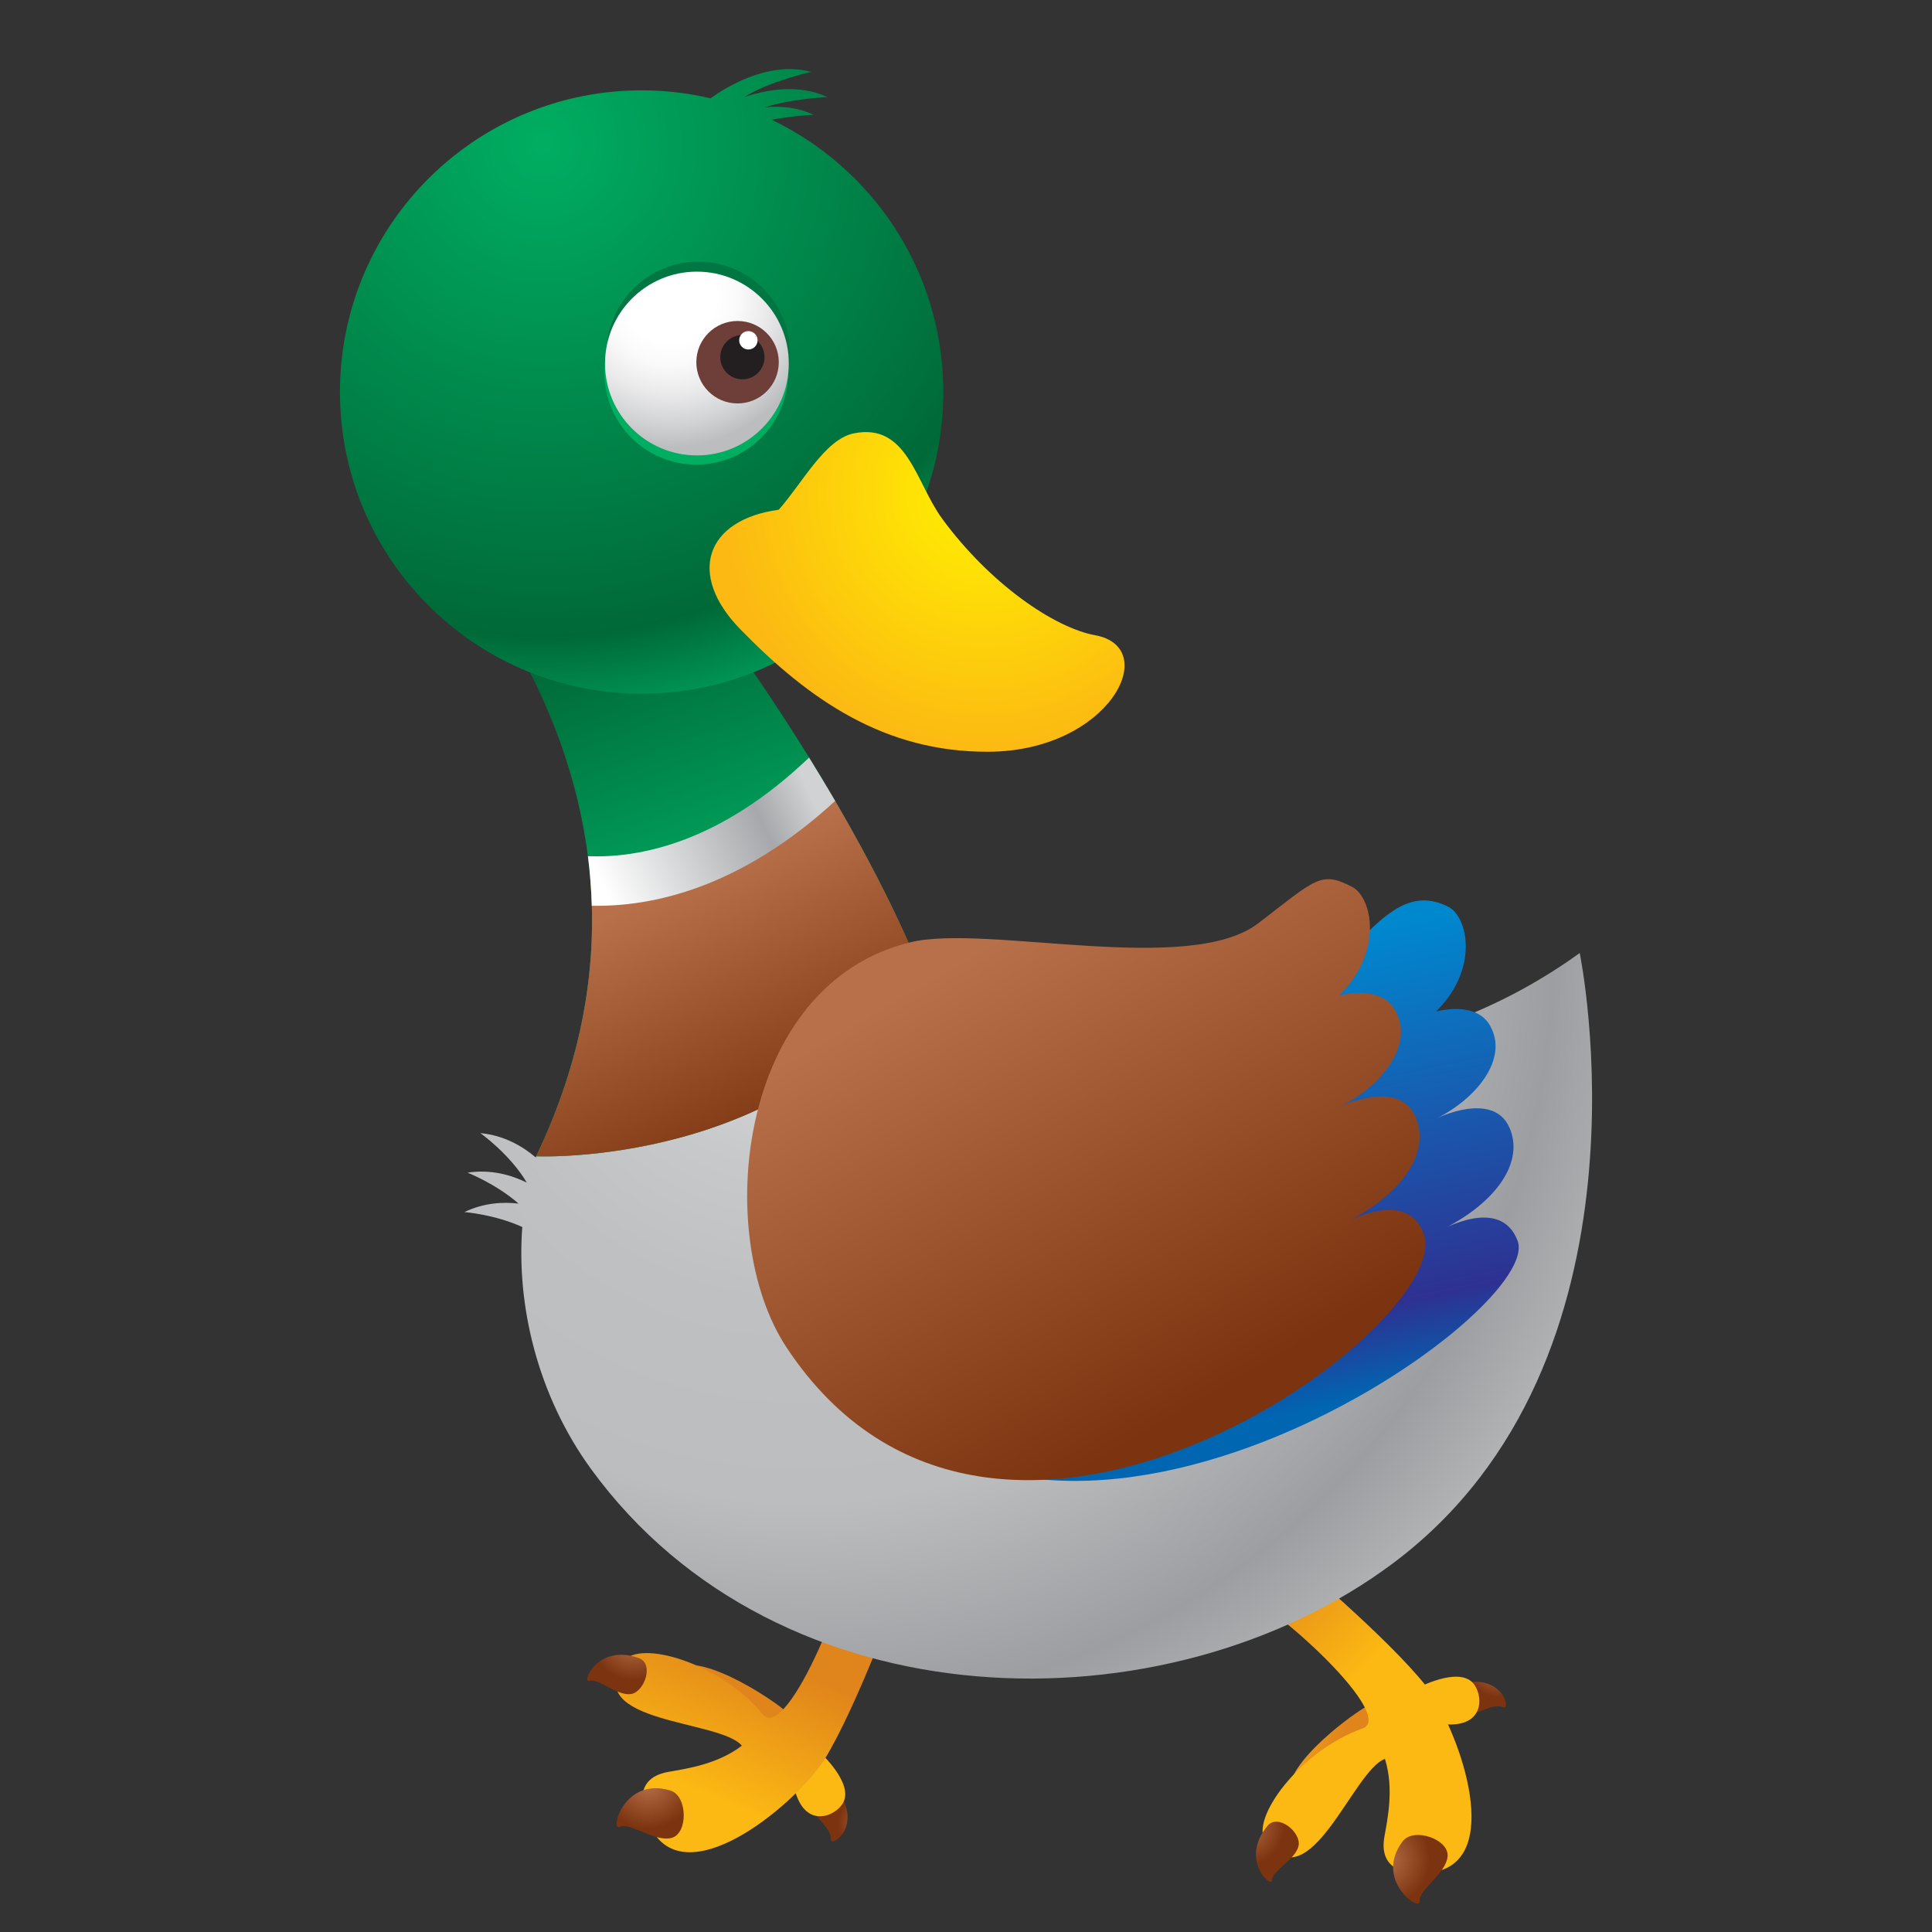 <?xml version="1.0" encoding="utf-8"?>
<!-- Generator: Adobe Illustrator 14.0.0, SVG Export Plug-In . SVG Version: 6.00 Build 43363)  -->
<!DOCTYPE svg PUBLIC "-//W3C//DTD SVG 1.1//EN" "http://www.w3.org/Graphics/SVG/1.1/DTD/svg11.dtd">
<svg version="1.1" id="图层_1" xmlns="http://www.w3.org/2000/svg" xmlns:xlink="http://www.w3.org/1999/xlink" x="0px" y="0px"
	 width="50px" height="50px" viewBox="0 0 50 50" enable-background="new 0 0 50 50" xml:space="preserve">
<rect x="0" y="0" width="50" height="50" fill="#333333" stroke="none"/>
<g>
	<g>
		
			<radialGradient id="SVGID_1_" cx="44.544" cy="61.298" r="0.629" gradientTransform="matrix(1.316 0 0 1.316 -19.859 -37.583)" gradientUnits="userSpaceOnUse">
			<stop  offset="0" style="stop-color:#B77049"/>
			<stop  offset="1" style="stop-color:#7B340F"/>
		</radialGradient>
		<path fill="url(#SVGID_1_)" d="M37.949,43.542c-0.182,0.031-0.279,0.695,0.014,0.783c0.295,0.09,0.627-0.266,0.947-0.141
			C39.096,44.257,38.914,43.384,37.949,43.542z"/>
		
			<linearGradient id="SVGID_2_" gradientUnits="userSpaceOnUse" x1="-7744.278" y1="-7735.248" x2="-7747.91" y2="-7733.959" gradientTransform="matrix(0.312 0.027 -0.027 0.312 2244.048 2669.438)">
			<stop  offset="0" style="stop-color:#FCB813"/>
			<stop  offset="1" style="stop-color:#E0851B"/>
		</linearGradient>
		<path fill="url(#SVGID_2_)" d="M36.686,43.685c0,0,1.031-0.553,1.428-0.137c0.27,0.285,0.346,1.164-0.727,1.076L36.686,43.685z"/>
		
			<linearGradient id="SVGID_3_" gradientUnits="userSpaceOnUse" x1="-7737.959" y1="-7712.708" x2="-7731.222" y2="-7712.708" gradientTransform="matrix(0.351 0.031 -0.031 0.351 2509.78 2986.764)">
			<stop  offset="0" style="stop-color:#FCB813"/>
			<stop  offset="1" style="stop-color:#E0851B"/>
		</linearGradient>
		<path fill="url(#SVGID_3_)" d="M35.434,44.136c-0.104-0.008-1.953,1.266-2.068,2.129c0,0,2.82-0.918,2.805-0.98
			C36.154,45.22,35.434,44.136,35.434,44.136z"/>
		
			<linearGradient id="SVGID_4_" gradientUnits="userSpaceOnUse" x1="-3805.001" y1="-3873.809" x2="-3813.219" y2="-3881.529" gradientTransform="matrix(0.341 0 0 0.341 1331.396 1365.612)">
			<stop  offset="0" style="stop-color:#FCB813"/>
			<stop  offset="1" style="stop-color:#E0851B"/>
		</linearGradient>
		<path fill="url(#SVGID_4_)" d="M33.402,40.278c0,0,2.496,2.084,3.504,3.355c0.803,1.047,2.027,4.357,0.303,4.795
			c-0.557,0.131-1.551,0.109-1.383-0.881c0.082-0.465,0.256-1.262,0.016-2.027c-0.828,0.299-1.938,3.697-3.086,2.146
			c-0.426-0.578,0.887-2.361,2.506-2.934c0.949-0.334-2.688-3.605-3.52-3.678C30.912,40.981,33.402,40.278,33.402,40.278z"/>
		
			<radialGradient id="SVGID_5_" cx="42.294" cy="65.126" r="0.917" gradientTransform="matrix(1.316 0 0 1.316 -19.859 -37.583)" gradientUnits="userSpaceOnUse">
			<stop  offset="0" style="stop-color:#B77049"/>
			<stop  offset="1" style="stop-color:#7B340F"/>
		</radialGradient>
		<path fill="url(#SVGID_5_)" d="M36.303,47.651c0.281-0.369,1.207-0.053,1.16,0.396c-0.043,0.449-0.756,0.865-0.725,1.16
			C36.771,49.503,35.541,48.655,36.303,47.651z"/>
		
			<radialGradient id="SVGID_6_" cx="39.542" cy="64.445" r="0.813" gradientTransform="matrix(1.316 0 0 1.316 -19.859 -37.583)" gradientUnits="userSpaceOnUse">
			<stop  offset="0" style="stop-color:#B77049"/>
			<stop  offset="1" style="stop-color:#7B340F"/>
		</radialGradient>
		<path fill="url(#SVGID_6_)" d="M32.803,47.253c0.273-0.33,0.879,0.168,0.803,0.52c-0.076,0.348-0.684,0.648-0.688,0.883
			C32.916,48.892,32.07,48.132,32.803,47.253z"/>
	</g>
	<g>
		
			<radialGradient id="SVGID_7_" cx="19.839" cy="84.122" r="0.628" gradientTransform="matrix(0.449 1.238 -1.238 0.449 117.753 -15.139)" gradientUnits="userSpaceOnUse">
			<stop  offset="0" style="stop-color:#B77049"/>
			<stop  offset="1" style="stop-color:#7B340F"/>
		</radialGradient>
		<path fill="url(#SVGID_7_)" d="M21.777,46.485c-0.09-0.162-0.75-0.023-0.731,0.281c0.017,0.305,0.463,0.5,0.456,0.842
			C21.496,47.808,22.256,47.337,21.777,46.485z"/>
		
			<linearGradient id="SVGID_8_" gradientUnits="userSpaceOnUse" x1="-7838.667" y1="-7631.236" x2="-7842.301" y2="-7629.946" gradientTransform="matrix(0.081 0.303 -0.303 0.081 -1655.817 3035.449)">
			<stop  offset="0" style="stop-color:#FCB813"/>
			<stop  offset="1" style="stop-color:#E0851B"/>
		</linearGradient>
		<path fill="url(#SVGID_8_)" d="M21.213,45.345c0,0,0.871,0.783,0.614,1.297c-0.175,0.35-0.977,0.723-1.258-0.316L21.213,45.345z"
			/>
		
			<linearGradient id="SVGID_9_" gradientUnits="userSpaceOnUse" x1="-7822.062" y1="-7620.171" x2="-7815.328" y2="-7620.171" gradientTransform="matrix(0.091 0.34 -0.34 0.091 -1863.347 3394.408)">
			<stop  offset="0" style="stop-color:#FCB813"/>
			<stop  offset="1" style="stop-color:#E0851B"/>
		</linearGradient>
		<path fill="url(#SVGID_9_)" d="M20.362,44.325c-0.027-0.1-1.856-1.404-2.706-1.221c0,0,1.824,2.338,1.877,2.301
			C19.589,45.372,20.362,44.325,20.362,44.325z"/>
		
			<linearGradient id="SVGID_10_" gradientUnits="userSpaceOnUse" x1="-3899.822" y1="-3786.489" x2="-3908.04" y2="-3794.208" gradientTransform="matrix(0.116 0.32 -0.32 0.116 -741.156 1733.553)">
			<stop  offset="0" style="stop-color:#FCB813"/>
			<stop  offset="1" style="stop-color:#E0851B"/>
		</linearGradient>
		<path fill="url(#SVGID_10_)" d="M23.294,41.099c0,0-1.107,3.059-1.958,4.439c-0.711,1.111-3.405,3.389-4.404,1.918
			c-0.312-0.477-0.632-1.42,0.356-1.598c0.465-0.084,1.273-0.191,1.911-0.68c-0.563-0.676-4.135-0.561-3.069-2.17
			c0.396-0.596,2.521,0.029,3.609,1.357c0.641,0.779,2.474-3.756,2.26-4.563C21.785,38.997,23.294,41.099,23.294,41.099z"/>
		
			<radialGradient id="SVGID_11_" cx="17.591" cy="87.948" r="0.917" gradientTransform="matrix(0.449 1.238 -1.238 0.449 117.753 -15.139)" gradientUnits="userSpaceOnUse">
			<stop  offset="0" style="stop-color:#B77049"/>
			<stop  offset="1" style="stop-color:#7B340F"/>
		</radialGradient>
		<path fill="url(#SVGID_11_)" d="M17.354,46.341c0.443,0.137,0.46,1.115,0.022,1.225c-0.438,0.111-1.07-0.416-1.337-0.287
			C15.773,47.409,16.148,45.966,17.354,46.341z"/>
		
			<radialGradient id="SVGID_12_" cx="14.837" cy="87.269" r="0.812" gradientTransform="matrix(0.449 1.238 -1.238 0.449 117.753 -15.139)" gradientUnits="userSpaceOnUse">
			<stop  offset="0" style="stop-color:#B77049"/>
			<stop  offset="1" style="stop-color:#7B340F"/>
		</radialGradient>
		<path fill="url(#SVGID_12_)" d="M16.533,42.911c0.404,0.146,0.143,0.887-0.212,0.932c-0.354,0.047-0.845-0.42-1.066-0.342
			C15.034,43.579,15.458,42.524,16.533,42.911z"/>
	</g>
	
		<radialGradient id="SVGID_13_" cx="30.823" cy="47.36" r="16.907" gradientTransform="matrix(1.316 0 0 1.316 -19.859 -37.583)" gradientUnits="userSpaceOnUse">
		<stop  offset="0" style="stop-color:#E6E7E8"/>
		<stop  offset="0.096" style="stop-color:#D7D8DA"/>
		<stop  offset="0.24" style="stop-color:#C7C9CB"/>
		<stop  offset="0.405" style="stop-color:#BEC0C2"/>
		<stop  offset="0.635" style="stop-color:#BBBDBF"/>
		<stop  offset="0.876" style="stop-color:#9C9EA1"/>
		<stop  offset="1" style="stop-color:#B1B3B5"/>
	</radialGradient>
	<path fill="url(#SVGID_13_)" d="M40.883,24.664c-7.861,5.667-17.073,0.448-17.073,0.448l-9.935,4.813
		c-0.003,0.012-0.005,0.021-0.009,0.031c-0.329-0.281-0.809-0.572-1.435-0.631c0,0,0.764,0.541,1.203,1.281
		c-0.389-0.191-0.92-0.352-1.535-0.258c0,0,0.732,0.285,1.321,0.801c-0.405-0.047-0.9-0.021-1.401,0.219
		c0,0,0.785,0.061,1.498,0.387c-0.155,2.027,0.394,4.357,1.777,6.26c4.855,6.676,14.896,6.83,20.765,2.436
		C43.059,35.208,40.883,24.664,40.883,24.664z"/>
	
		<linearGradient id="SVGID_14_" gradientUnits="userSpaceOnUse" x1="28.068" y1="45.828" x2="26.442" y2="41.397" gradientTransform="matrix(1.316 0 0 1.316 -19.859 -37.583)">
		<stop  offset="0" style="stop-color:#009F5A"/>
		<stop  offset="1" style="stop-color:#006938"/>
	</linearGradient>
	<path fill="url(#SVGID_14_)" d="M9.958,12.425c0,0,8.73,7.463,3.917,17.5c0,0,6.658,0.307,9.935-4.813c0,0-1.946-5.327-8.09-12.702
		l-2.494,0.403L9.958,12.425z"/>
	
		<linearGradient id="SVGID_15_" gradientUnits="userSpaceOnUse" x1="-7790.599" y1="-7767.281" x2="-7783.251" y2="-7752.11" gradientTransform="matrix(0.432 0 0 0.432 3382.335 3378.687)">
		<stop  offset="0" style="stop-color:#B77049"/>
		<stop  offset="1" style="stop-color:#7B340F"/>
	</linearGradient>
	<path fill="url(#SVGID_15_)" d="M23.81,25.112c0,0-0.656-1.798-2.411-4.75c-2.529,1.68-4.662,2.231-6.123,2.374
		c0.183,2.168-0.155,4.591-1.401,7.188C13.875,29.925,20.533,30.231,23.81,25.112z"/>
	
		<linearGradient id="SVGID_16_" gradientUnits="userSpaceOnUse" x1="26.983" y1="46.056" x2="31.022" y2="44.149" gradientTransform="matrix(1.316 0 0 1.316 -19.859 -37.583)">
		<stop  offset="0" style="stop-color:#FFFFFF"/>
		<stop  offset="0.753" style="stop-color:#A6A8AB"/>
		<stop  offset="1" style="stop-color:#D0D2D3"/>
	</linearGradient>
	<path fill="url(#SVGID_16_)" d="M20.939,19.605c-2.317,2.213-4.398,2.606-5.724,2.553c0.054,0.417,0.087,0.846,0.101,1.283
		c1.563,0.031,3.835-0.453,6.297-2.712C21.406,20.372,21.182,19.998,20.939,19.605z"/>
	
		<radialGradient id="SVGID_17_" cx="26.236" cy="30.23" r="12.572" gradientTransform="matrix(1.201 0.156 -0.156 1.201 -12.749 -36.675)" gradientUnits="userSpaceOnUse">
		<stop  offset="0" style="stop-color:#00AE62"/>
		<stop  offset="0.837" style="stop-color:#006938"/>
		<stop  offset="1" style="stop-color:#009F5A"/>
	</radialGradient>
	<path fill="url(#SVGID_17_)" d="M16.494,2.339c0.653-0.01,1.288,0.063,1.896,0.205c0.371-0.269,1.497-0.982,2.603-0.684
		c0,0-1.092,0.245-1.724,0.649c0.571-0.188,1.407-0.343,2.144,0.004c0,0-0.927,0.04-1.616,0.263
		c0.409-0.037,0.849,0.001,1.259,0.195c0,0-0.529,0.022-1.085,0.129c2.591,1.24,4.398,3.867,4.441,6.934
		c0.063,4.311-3.382,7.857-7.694,7.918c-4.313,0.063-7.858-3.382-7.919-7.694C8.737,5.946,12.183,2.401,16.494,2.339z"/>
	
		<radialGradient id="SVGID_18_" cx="-14.065" cy="35.381" r="5.226" gradientTransform="matrix(-1.296 0.23 0.23 1.296 -0.919 -29.852)" gradientUnits="userSpaceOnUse">
		<stop  offset="0" style="stop-color:#FFF100"/>
		<stop  offset="1" style="stop-color:#FCB813"/>
	</radialGradient>
	<path fill="url(#SVGID_18_)" d="M20.153,13.192c0.615-0.691,1.192-1.821,1.941-1.976c1.388-0.285,1.604,1.274,2.289,2.208
		c1.237,1.687,2.902,2.822,3.959,3.016c1.74,0.318,0.361,3.005-2.766,3.015c-2.679,0.011-4.631-1.338-6.417-3.17
		C17.774,14.868,18.256,13.451,20.153,13.192z"/>
	<circle fill="#007742" cx="18.073" cy="9.151" r="2.378"/>
	<circle fill="#00AE62" cx="18.02" cy="9.647" r="2.378"/>
	
		<radialGradient id="SVGID_19_" cx="26.003" cy="33.476" r="2.975" gradientTransform="matrix(1.316 0 0 1.316 -16.887 -36.394)" gradientUnits="userSpaceOnUse">
		<stop  offset="0.303" style="stop-color:#FFFFFF"/>
		<stop  offset="0.455" style="stop-color:#FAFAFA"/>
		<stop  offset="0.647" style="stop-color:#EAEAEB"/>
		<stop  offset="0.86" style="stop-color:#D0D1D3"/>
		<stop  offset="1" style="stop-color:#BBBDBF"/>
	</radialGradient>
	<circle fill="url(#SVGID_19_)" cx="18.036" cy="9.408" r="2.378"/>
	
		<linearGradient id="SVGID_20_" gradientUnits="userSpaceOnUse" x1="-7808.826" y1="-7803.316" x2="-7810.607" y2="-7809.182" gradientTransform="matrix(0.366 -0.005 0.005 0.366 2922.718 2828.96)">
		<stop  offset="0" style="stop-color:#AC7559"/>
		<stop  offset="1" style="stop-color:#6E3E38"/>
	</linearGradient>
	<circle fill="url(#SVGID_20_)" cx="19.088" cy="9.374" r="1.067"/>
	<circle fill="#231F20" cx="19.213" cy="9.244" r="0.573"/>
	<circle fill="#FFFFFF" cx="19.368" cy="8.807" r="0.238"/>
	
		<linearGradient id="SVGID_21_" gradientUnits="userSpaceOnUse" x1="37.029" y1="47.844" x2="38.873" y2="56.719" gradientTransform="matrix(1.316 0 0 1.316 -19.859 -37.583)">
		<stop  offset="0" style="stop-color:#0088CF"/>
		<stop  offset="0.809" style="stop-color:#2E3191"/>
		<stop  offset="1" style="stop-color:#0066B2"/>
	</linearGradient>
	<path fill="url(#SVGID_21_)" d="M21.666,35.132c-1.846-2.787,0.537-9.236,4.842-10.28c1.885-0.458,7.391,0.896,8.646-0.473
		c0.926-1.005,1.559-1.303,2.336-0.907c0.484,0.247,0.809,1.585-0.328,2.709c0,0,1.018-0.3,1.396,0.355
		c0.506,0.874-0.379,1.909-1.365,2.401c0,0,1.449-0.713,1.871,0.246c0.381,0.857-0.283,1.928-1.814,2.676
		c0,0,1.578-0.932,2.025,0.252C40.012,34.062,26.885,43.017,21.666,35.132z"/>
	
		<linearGradient id="SVGID_22_" gradientUnits="userSpaceOnUse" x1="34.27" y1="47.26" x2="39.225" y2="55.846" gradientTransform="matrix(1.316 0 0 1.316 -19.859 -37.583)">
		<stop  offset="0" style="stop-color:#B77049"/>
		<stop  offset="1" style="stop-color:#7B340F"/>
	</linearGradient>
	<path fill="url(#SVGID_22_)" d="M20.357,34.874c-1.922-2.902-1.277-9.401,3.204-10.488c1.963-0.477,7.208,0.883,9.001-0.491
		c1.514-1.161,1.619-1.357,2.43-0.944c0.504,0.256,0.842,1.651-0.342,2.819c0,0,1.059-0.313,1.453,0.369
		c0.527,0.913-0.395,1.989-1.418,2.503c0,0,1.504-0.744,1.945,0.256c0.396,0.891-0.293,2.004-1.889,2.783
		c0,0,1.674-0.98,2.109,0.264C37.672,34.296,25.789,43.081,20.357,34.874z"/>
</g>
</svg>
